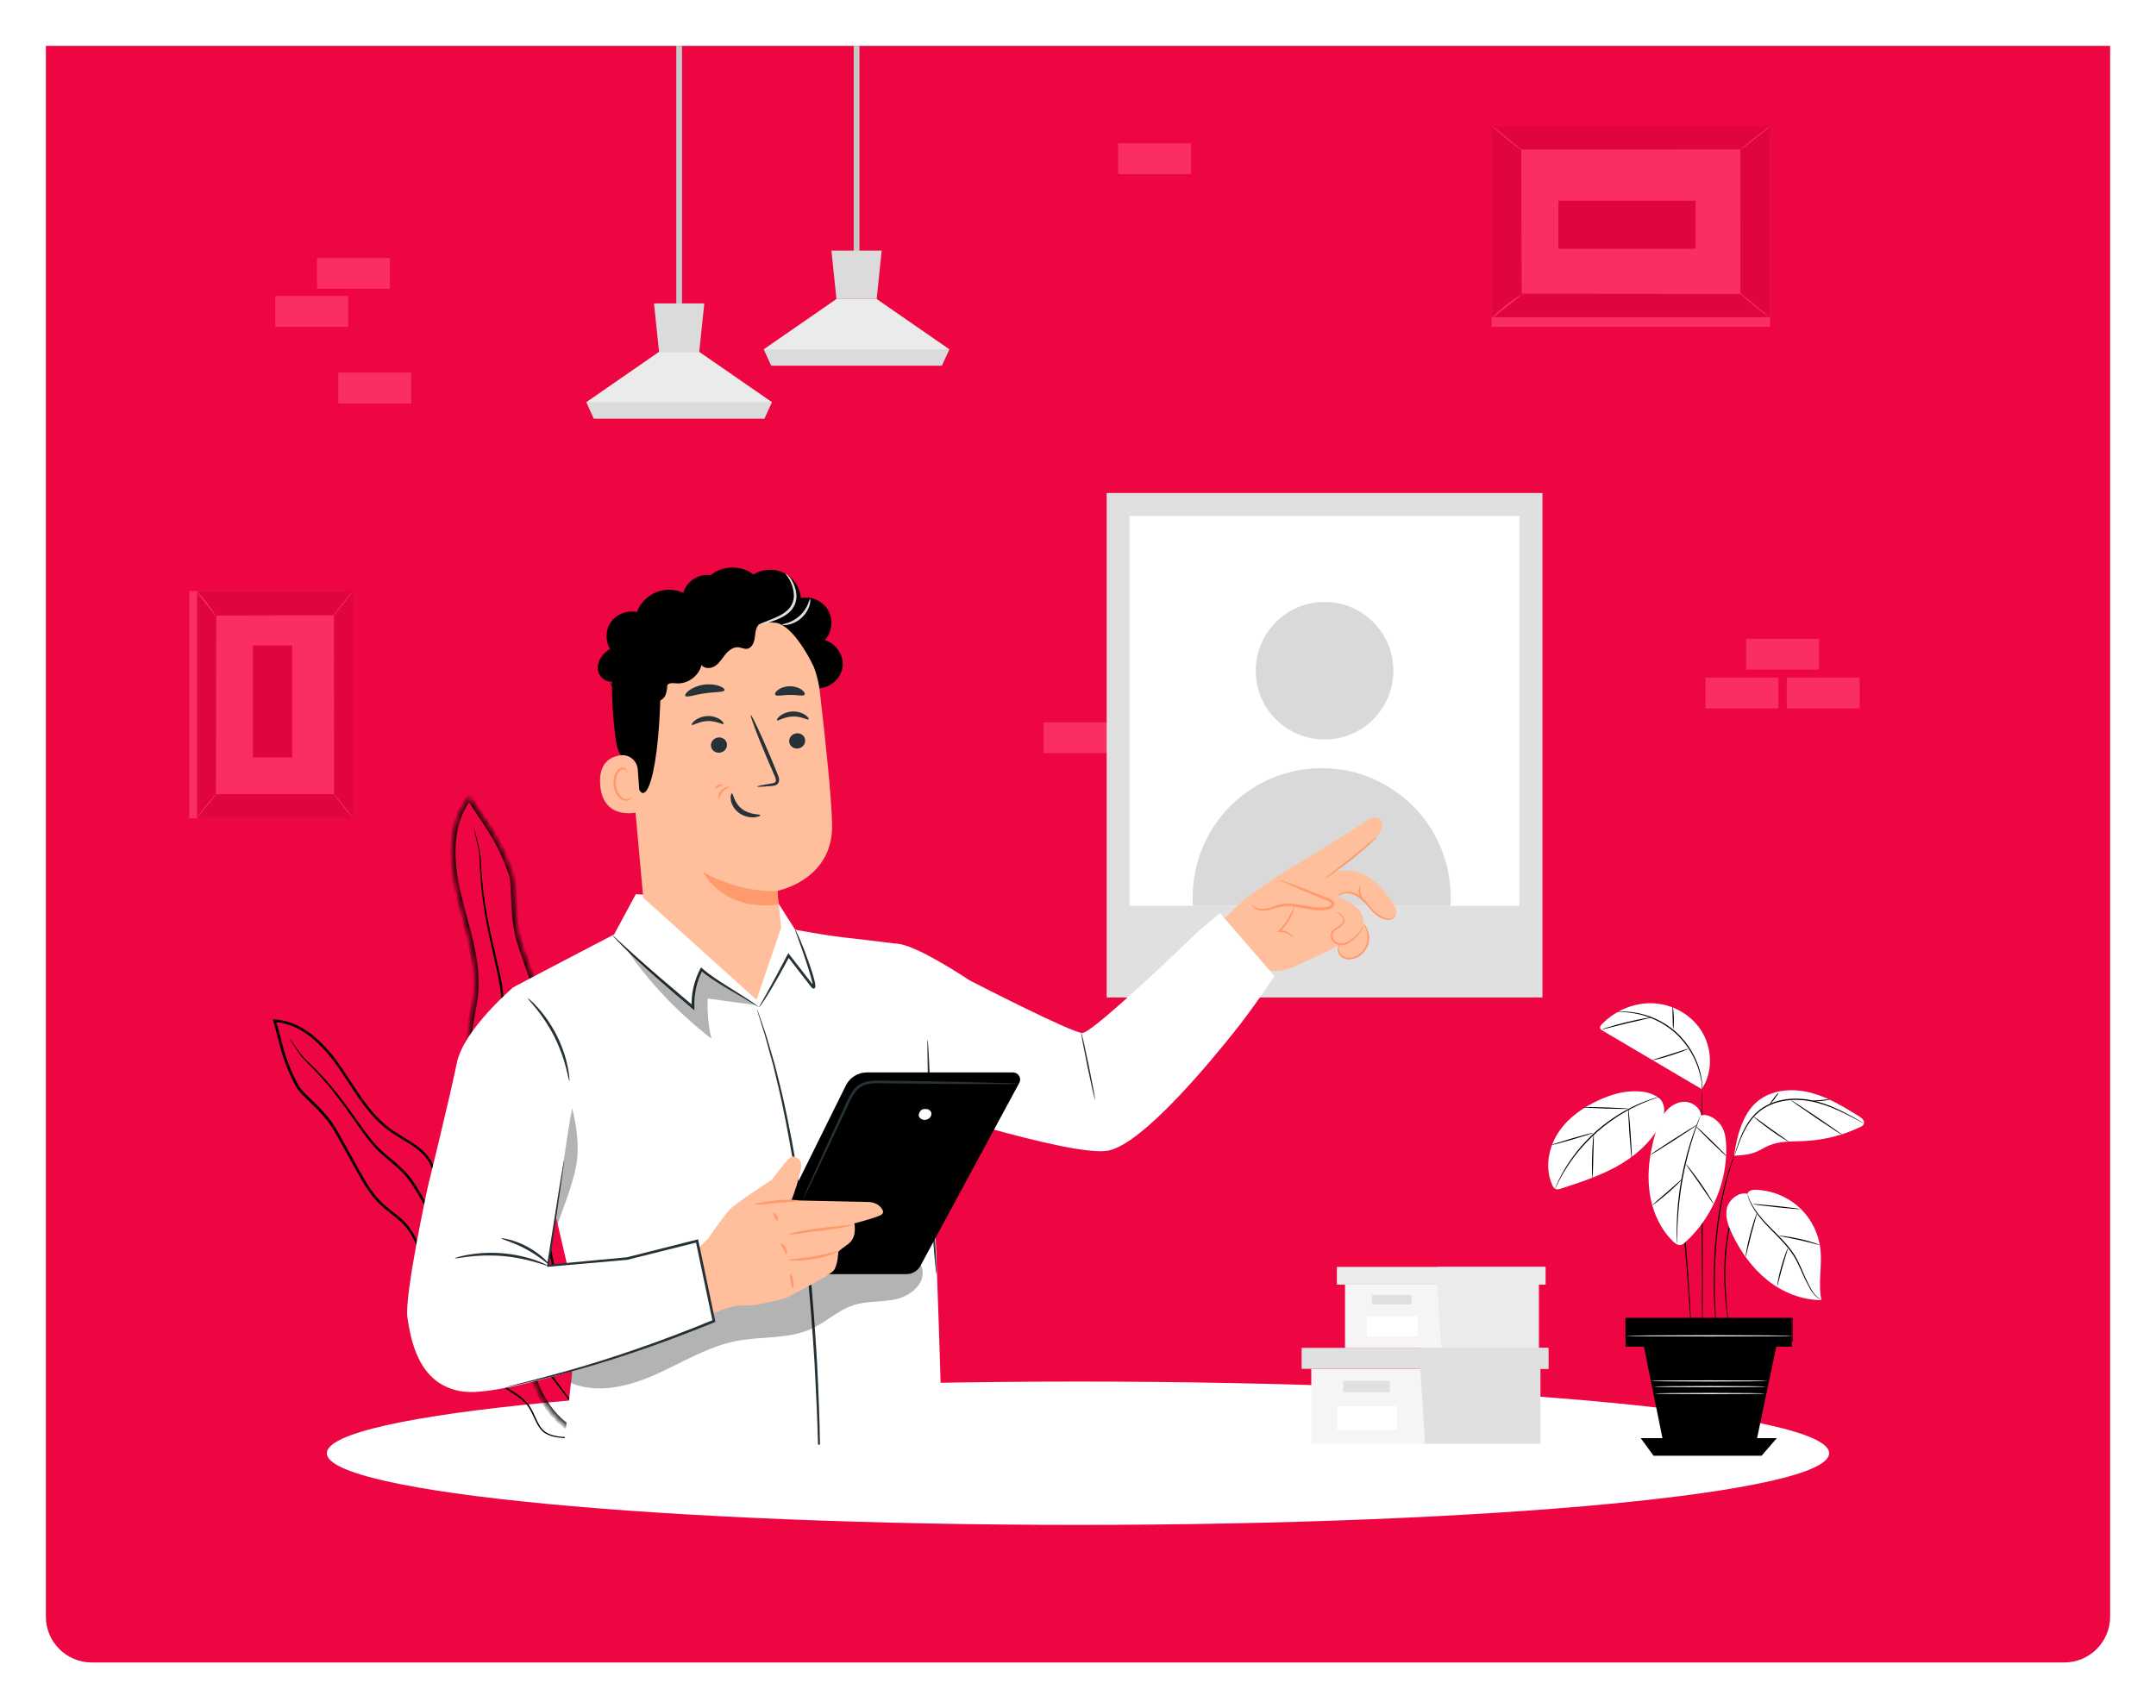 <svg width="376" height="298" viewBox="0 0 376 298" fill="none" xmlns="http://www.w3.org/2000/svg">
<g filter="url(#filter0_d_375_9028)">
<path d="M8 4H368V278C368 282.418 364.418 286 360 286H16C11.582 286 8 282.418 8 278V4Z" fill="#ED0641"/>
<path d="M182 127.371H194.71V122H182V127.371Z" fill="#FA2E62"/>
<path d="M195 26.371H207.71V21H195V26.371Z" fill="#FA2E62"/>
<path d="M319 249.5C319 256.407 260.347 262 188 262C115.653 262 57 256.402 57 249.5C57 242.598 115.653 237 188 237C260.347 237 319 242.598 319 249.5Z" fill="white"/>
<path d="M228.68 234.772V247.837H247.677H268.633V234.772H228.68Z" fill="#F5F5F5"/>
<path d="M227 231.122V234.773H270.034V231.122H247.677H227Z" fill="#E0E0E0"/>
<path d="M248.519 247.837H268.633V234.773H270.034V231.122H247.677V234.434L248.519 247.837Z" fill="#E0E0E0"/>
<path d="M242.371 236.879H234.267V238.845H242.371V236.879Z" fill="#E0E0E0"/>
<path d="M243.627 241.307H233.223V245.458H243.627V241.307Z" fill="white"/>
<path d="M234.565 220.091V231.138H250.633H268.354V220.091H234.565Z" fill="#F5F5F5"/>
<path d="M233.148 217V220.091H269.535V217H250.633H233.148Z" fill="#EBEBEB"/>
<path d="M251.341 231.138H268.354V220.091H269.534V217H250.633V219.805L251.341 231.138Z" fill="#EBEBEB"/>
<path d="M246.146 221.872H239.293V223.535H246.146V221.872Z" fill="#E0E0E0"/>
<path d="M247.208 225.613H238.41V229.123H247.208V225.613Z" fill="white"/>
<path d="M317.229 107.429H304.519V112.8H317.229V107.429Z" fill="#FA2E62"/>
<path d="M310.139 114.202H297.429V119.573H310.139V114.202Z" fill="#FA2E62"/>
<path d="M324.318 114.202H311.607V119.573H324.318V114.202Z" fill="#FA2E62"/>
<path d="M59.001 66.371H71.711V61H59.001V66.371Z" fill="#FA2E62"/>
<path d="M48 53.002H60.71V47.631H48V53.002Z" fill="#FA2E62"/>
<path d="M55.286 46.371H67.996V41H55.286V46.371Z" fill="#FA2E62"/>
<path d="M308.697 53L308.697 19.678L260.128 19.678L260.128 53L308.697 53Z" fill="#FA2E62"/>
<path d="M308.697 51.334L308.697 18.012L260.128 18.012L260.128 51.334L308.697 51.334Z" fill="#E0063D"/>
<path d="M303.437 47.191L303.437 22.15L265.388 22.15L265.388 47.191L303.437 47.191Z" fill="#FA2E62"/>
<path d="M265.389 47.196C265.389 47.196 265.452 47.196 265.574 47.196C265.7 47.196 265.88 47.196 266.113 47.196C266.589 47.196 267.292 47.19 268.201 47.185C270.025 47.185 272.684 47.174 276.041 47.164C282.75 47.153 292.25 47.138 303.437 47.122L303.352 47.206C303.352 39.556 303.352 31.076 303.347 22.165L303.437 22.254C289.084 22.249 275.851 22.238 265.389 22.238L265.463 22.165C265.447 29.793 265.431 36.044 265.426 40.392C265.415 42.569 265.41 44.267 265.404 45.429C265.404 46.007 265.399 46.449 265.394 46.749C265.394 47.048 265.389 47.206 265.389 47.206C265.389 47.206 265.389 47.059 265.383 46.764C265.383 46.465 265.383 46.028 265.373 45.455C265.373 44.299 265.362 42.606 265.357 40.434C265.346 36.076 265.336 29.809 265.32 22.159L265.32 22.086L265.394 22.086C275.856 22.086 289.089 22.075 303.442 22.07L303.532 22.07L303.532 22.159C303.532 31.071 303.532 39.546 303.527 47.201L303.527 47.285L303.442 47.285C292.235 47.269 282.713 47.253 275.988 47.243C272.642 47.232 269.988 47.227 268.169 47.222C267.265 47.222 266.573 47.217 266.097 47.211C265.864 47.211 265.69 47.211 265.568 47.211C265.452 47.211 265.394 47.211 265.394 47.211L265.389 47.196Z" fill="#FA2E62"/>
<path d="M308.698 51.429C308.698 51.429 308.349 51.224 307.831 50.835C307.313 50.446 306.604 49.899 305.838 49.273C305.071 48.648 304.394 48.059 303.913 47.627C303.432 47.196 303.147 46.913 303.162 46.897C303.178 46.876 303.496 47.123 303.998 47.533C304.542 47.98 305.214 48.532 305.954 49.136C306.694 49.741 307.365 50.293 307.91 50.74C308.412 51.15 308.714 51.413 308.698 51.434L308.698 51.429Z" fill="#FA2E62"/>
<path d="M265.51 47.323C263.522 48.569 261.677 50.036 260.017 51.692Z" fill="#FA2E62"/>
<path d="M260.017 51.691C260.017 51.691 260.26 51.376 260.715 50.929C261.17 50.482 261.82 49.888 262.581 49.283C263.343 48.679 264.072 48.174 264.611 47.832C265.151 47.49 265.5 47.306 265.51 47.322C265.526 47.343 265.198 47.569 264.68 47.937C264.162 48.305 263.454 48.821 262.692 49.425C261.936 50.03 261.27 50.603 260.8 51.023C260.324 51.444 260.033 51.712 260.017 51.691Z" fill="#FA2E62"/>
<path d="M260.165 18.006C261.968 19.463 263.776 20.914 265.579 22.37Z" fill="#FA2E62"/>
<path d="M265.579 22.37C265.548 22.407 264.311 21.466 262.815 20.256C261.318 19.053 260.134 18.043 260.166 18.001C260.198 17.964 261.435 18.905 262.931 20.115C264.427 21.319 265.611 22.328 265.579 22.365L265.579 22.37Z" fill="#FA2E62"/>
<path d="M308.698 18.012C308.729 18.049 307.587 19 306.149 20.131C304.711 21.261 303.522 22.144 303.49 22.107C303.458 22.071 304.6 21.119 306.038 19.989C307.476 18.858 308.666 17.975 308.698 18.012Z" fill="#FA2E62"/>
<path d="M295.714 39.394L295.714 31.008L271.776 31.008L271.776 39.394L295.714 39.394Z" fill="#E0063D"/>
<path d="M33 138.747L60.207 138.747L60.207 99.091L33 99.091L33 138.747Z" fill="#FA2E62"/>
<path d="M34.36 138.747L61.567 138.747L61.567 99.091L34.36 99.091L34.36 138.747Z" fill="#E0063D"/>
<path d="M37.742 134.453L58.188 134.453L58.188 103.386L37.742 103.386L37.742 134.453Z" fill="#FA2E62"/>
<path d="M37.739 103.386C37.739 103.386 37.739 103.438 37.739 103.537C37.739 103.641 37.739 103.788 37.739 103.978C37.739 104.366 37.743 104.94 37.748 105.683C37.748 107.172 37.756 109.343 37.765 112.084C37.773 117.562 37.786 125.319 37.799 134.453L37.73 134.384C43.976 134.384 50.901 134.384 58.177 134.379L58.104 134.453C58.108 122.733 58.117 111.929 58.117 103.386L58.177 103.447C51.948 103.434 46.844 103.421 43.294 103.417C41.517 103.408 40.13 103.404 39.181 103.399C38.709 103.399 38.349 103.395 38.104 103.391C37.859 103.391 37.73 103.386 37.73 103.386C37.73 103.386 37.851 103.386 38.091 103.382C38.336 103.382 38.692 103.382 39.16 103.373C40.104 103.373 41.487 103.365 43.26 103.36C46.818 103.352 51.935 103.343 58.181 103.33L58.241 103.33L58.241 103.391C58.241 111.933 58.25 122.737 58.254 134.457L58.254 134.53L58.181 134.53C50.905 134.53 43.985 134.53 37.735 134.526L37.666 134.526L37.666 134.457C37.679 125.306 37.692 117.532 37.7 112.041C37.709 109.309 37.713 107.142 37.718 105.657C37.718 104.919 37.722 104.353 37.726 103.965C37.726 103.775 37.726 103.632 37.726 103.533C37.726 103.438 37.726 103.391 37.726 103.391L37.739 103.386Z" fill="#FA2E62"/>
<path d="M34.283 138.748C34.283 138.748 34.45 138.463 34.768 138.04C35.086 137.617 35.532 137.038 36.043 136.412C36.554 135.786 37.035 135.234 37.387 134.841C37.739 134.448 37.971 134.215 37.983 134.228C38.001 134.241 37.799 134.5 37.464 134.91C37.099 135.355 36.648 135.903 36.155 136.507C35.661 137.112 35.21 137.66 34.845 138.104C34.511 138.514 34.296 138.761 34.279 138.748L34.283 138.748Z" fill="#FA2E62"/>
<path d="M37.634 103.485C36.616 101.862 35.419 100.356 34.067 99.001Z" fill="#FA2E62"/>
<path d="M34.068 99.001C34.068 99.001 34.325 99.2 34.69 99.571C35.055 99.942 35.54 100.473 36.034 101.095C36.528 101.716 36.94 102.312 37.219 102.752C37.498 103.192 37.648 103.477 37.635 103.486C37.618 103.499 37.433 103.231 37.133 102.808C36.832 102.385 36.412 101.807 35.918 101.185C35.424 100.568 34.956 100.024 34.613 99.64C34.27 99.251 34.051 99.014 34.068 99.001Z" fill="#FA2E62"/>
<path d="M61.571 99.121C60.382 100.593 59.197 102.07 58.008 103.542Z" fill="#FA2E62"/>
<path d="M58.009 103.542C57.979 103.516 58.747 102.506 59.735 101.284C60.718 100.063 61.542 99.096 61.576 99.122C61.606 99.148 60.838 100.158 59.851 101.379C58.868 102.601 58.043 103.568 58.013 103.542L58.009 103.542Z" fill="#FA2E62"/>
<path d="M61.568 138.748C61.537 138.773 60.76 137.841 59.837 136.667C58.915 135.493 58.193 134.522 58.223 134.496C58.254 134.47 59.031 135.402 59.953 136.576C60.876 137.75 61.597 138.722 61.568 138.748Z" fill="#FA2E62"/>
<path d="M44.109 128.146L50.956 128.146L50.956 108.601L44.109 108.601L44.109 128.146Z" fill="#E0063D"/>
<rect x="193" y="82" width="76" height="88" fill="#E0E0E0"/>
<rect x="197" y="86" width="68" height="68" fill="white"/>
<path d="M118.44 50.554V4" stroke="#C7C7C7" stroke-miterlimit="10"/>
<path d="M134.606 66.137L133.305 68.996H103.57L102.273 66.137L114.933 57.376H121.946L134.606 66.137Z" fill="#EBEBEB"/>
<path d="M122.825 48.935L121.946 57.375H114.933L114.055 48.935H122.825Z" fill="#DBDBDB"/>
<path d="M134.602 66.142L133.301 69H103.566L102.27 66.142H134.602Z" fill="#DBDBDB"/>
<path d="M149.381 41.336V4" stroke="#C7C7C7" stroke-miterlimit="10"/>
<path d="M165.547 56.919L164.247 59.777H134.511L133.215 56.919L145.875 48.157H152.888L165.547 56.919Z" fill="#EBEBEB"/>
<path d="M153.766 39.713L152.887 48.157H145.874L144.995 39.713H153.766Z" fill="#DBDBDB"/>
<path d="M165.547 56.919L164.247 59.777H134.511L133.215 56.919H165.547Z" fill="#DBDBDB"/>
<circle cx="231" cy="113" r="12" fill="#D9D9D9"/>
<path fill-rule="evenodd" clip-rule="evenodd" d="M252.951 154H208.049C208.017 153.504 208 153.004 208 152.5C208 140.074 218.074 130 230.5 130C242.926 130 253 140.074 253 152.5C253 153.004 252.983 153.504 252.951 154Z" fill="#D9D9D9"/>
<path d="M103.542 245.769C103.542 245.769 102.977 246.177 101.721 246.482C101.099 246.639 100.309 246.791 99.364 246.835C98.425 246.877 97.317 246.845 96.132 246.494C95.547 246.298 94.929 246.02 94.446 245.507C93.962 244.993 93.642 244.343 93.314 243.675C92.993 243.004 92.694 242.29 92.275 241.618C91.863 240.944 91.285 240.353 90.591 239.845C89.249 238.81 87.43 238.064 86.243 236.393C85.032 234.766 84.534 232.669 84.013 230.568C83.494 228.473 82.89 226.207 81.283 224.471C79.723 222.715 77.508 221.467 75.826 219.452C74.134 217.414 73.417 214.762 72.228 212.348C71.638 211.136 70.876 209.989 69.849 209.063C68.831 208.126 67.641 207.337 66.555 206.353C64.356 204.369 62.98 201.655 61.517 199.047C60.781 197.731 60.043 196.395 59.297 195.055C58.546 193.704 57.832 192.344 56.816 191.165C55.836 189.958 54.695 188.874 53.549 187.763C52.984 187.201 52.392 186.644 51.901 185.962C51.448 185.242 51.109 184.531 50.747 183.795C50.041 182.322 49.468 180.772 49.024 179.182C48.567 177.598 48.213 175.978 47.742 174.392C47.717 174.299 47.684 174.203 47.661 174.116L47.569 173.797L47.895 173.819C49.595 173.934 51.234 174.48 52.674 175.323C54.12 176.149 55.381 177.239 56.514 178.417C58.788 180.776 60.415 183.563 62.149 186.148C63.867 188.739 65.734 191.213 68.161 192.951C69.368 193.815 70.681 194.518 71.92 195.342C73.154 196.154 74.341 197.116 75.112 198.397C76.659 201.012 76.15 204.088 77.498 206.407C78.119 207.579 79.083 208.517 80.117 209.31C81.153 210.108 82.256 210.789 83.333 211.488C84.404 212.189 85.45 212.914 86.362 213.778C87.278 214.634 88.008 215.657 88.545 216.726C89.629 218.874 90.196 221.1 91.182 223.014C92.147 224.943 93.596 226.449 95.052 227.726C96.519 229.012 98.013 230.1 99.342 231.203C100.013 231.755 100.642 232.304 101.212 232.877C101.794 233.446 102.237 234.093 102.653 234.71C103.438 235.978 103.944 237.253 104.266 238.433C104.919 240.802 104.758 242.769 104.388 243.99C104.319 244.302 104.187 244.563 104.095 244.787C104.012 245.015 103.906 245.19 103.82 245.329C103.65 245.614 103.555 245.75 103.555 245.75C103.511 245.727 103.954 245.19 104.302 243.965C104.64 242.75 104.771 240.809 104.098 238.476C103.766 237.321 103.253 236.063 102.472 234.82C102.055 234.217 101.619 233.588 101.045 233.037C100.48 232.475 99.847 231.934 99.181 231.394C97.852 230.305 96.352 229.219 94.859 227.938C93.38 226.657 91.887 225.127 90.891 223.156C89.876 221.207 89.298 218.971 88.224 216.881C87.697 215.835 86.995 214.863 86.106 214.037C85.22 213.203 84.193 212.491 83.127 211.801C82.058 211.106 80.943 210.43 79.88 209.615C78.821 208.813 77.814 207.837 77.144 206.596C75.733 204.111 76.223 201.022 74.753 198.609C74.031 197.411 72.896 196.489 71.689 195.693C70.471 194.888 69.153 194.187 67.912 193.295C65.418 191.511 63.508 188.985 61.781 186.384C60.038 183.783 58.418 181.027 56.192 178.716C55.086 177.569 53.851 176.509 52.449 175.706C51.055 174.892 49.491 174.376 47.874 174.262L48.107 173.964C48.13 174.051 48.163 174.147 48.188 174.24C48.666 175.843 49.02 177.464 49.469 179.03C49.913 180.6 50.473 182.12 51.163 183.573C51.51 184.288 51.878 185.035 52.278 185.68C52.725 186.305 53.308 186.859 53.871 187.415C55.009 188.522 56.172 189.625 57.17 190.859C58.212 192.068 58.954 193.478 59.691 194.814C60.44 196.16 61.178 197.496 61.908 198.814C63.372 201.443 64.735 204.107 66.85 206.023C67.904 206.979 69.094 207.768 70.141 208.741C71.203 209.701 72.006 210.913 72.6 212.151C73.799 214.623 74.507 217.237 76.128 219.188C77.741 221.135 79.949 222.4 81.56 224.21C83.227 226.025 83.831 228.373 84.341 230.465C84.851 232.571 85.338 234.624 86.49 236.193C87.608 237.797 89.387 238.546 90.757 239.618C91.456 240.137 92.065 240.77 92.488 241.468C92.918 242.168 93.211 242.885 93.527 243.558C93.844 244.217 94.156 244.864 94.605 245.344C95.047 245.826 95.638 246.102 96.202 246.3C97.353 246.651 98.448 246.702 99.378 246.671C100.314 246.638 101.099 246.509 101.718 246.36C102.342 246.223 102.8 246.052 103.107 245.93C103.407 245.791 103.562 245.733 103.562 245.733L103.542 245.769Z" fill="black"/>
<path d="M50.504 177.18C50.504 177.18 50.56 177.232 50.652 177.352C50.759 177.493 50.887 177.667 51.046 177.882C51.39 178.344 51.868 179.059 52.529 179.932C53.194 180.796 54.252 181.647 55.321 182.789C56.409 183.91 57.6 185.243 58.824 186.788C60.055 188.331 61.311 190.083 62.643 191.969C63.993 193.847 65.398 195.874 67.42 197.499C68.405 198.34 69.459 199.165 70.431 200.141C71.416 201.113 72.227 202.295 72.95 203.513C74.354 205.981 75.93 208.418 77.681 210.858C81.247 215.684 84.636 220.281 87.726 224.459C90.834 228.616 93.64 232.363 96.005 235.516C98.328 238.652 100.219 241.199 101.555 242.994C102.185 243.859 102.685 244.544 103.044 245.041C103.198 245.259 103.319 245.435 103.421 245.578C103.506 245.701 103.542 245.769 103.536 245.771C103.53 245.774 103.48 245.719 103.385 245.607C103.272 245.469 103.141 245.303 102.97 245.093C102.59 244.612 102.069 243.942 101.412 243.095C100.049 241.318 98.122 238.801 95.745 235.701C93.359 232.563 90.526 228.834 87.388 224.704C84.284 220.524 80.883 215.932 77.305 211.112C75.557 208.678 73.952 206.19 72.562 203.737C71.844 202.53 71.07 201.388 70.118 200.445C69.175 199.49 68.129 198.668 67.14 197.816C65.092 196.161 63.651 194.066 62.329 192.19C61.006 190.293 59.774 188.531 58.563 186.987C57.359 185.44 56.198 184.095 55.127 182.967C54.081 181.815 53.038 180.951 52.377 180.044C51.732 179.144 51.285 178.422 50.959 177.939C50.818 177.716 50.7 177.532 50.604 177.386C50.524 177.261 50.489 177.193 50.495 177.19L50.504 177.18Z" fill="black"/>
<mask id="path-57-inside-1_375_9028" fill="white">
<path d="M102.393 246.277C97.046 245.52 92.585 238.309 92.424 232.906C92.263 227.503 93.614 221.948 92.019 216.787C90.793 212.82 87.909 209.429 87.241 205.332C86.338 199.799 89.616 193.851 87.397 188.71C86.155 185.823 83.362 183.784 82.278 180.831C80.955 177.208 82.5 173.251 82.882 169.41C83.467 163.536 81.265 157.796 79.903 152.055C78.541 146.315 78.182 139.7 81.839 135.067C84.45 139.335 86.957 141.955 89.169 148.296C89.963 150.572 89.162 155.897 90.846 160.911C91.851 163.904 92.924 166.882 93.964 169.86C94.971 172.762 95.997 175.726 96.091 178.797C96.163 181.155 95.684 183.516 95.982 185.855C96.547 190.25 99.756 193.924 100.548 198.286C101.221 201.982 100.095 205.873 101.051 209.506C102.394 214.608 107.612 218.315 107.936 223.582C108.101 226.197 106.988 228.816 107.44 231.394C107.788 233.395 109.05 235.145 109.442 237.135C110.076 240.345 105.393 245.008 102.304 246.08"/>
</mask>
<path d="M92.019 216.787L92.497 216.639L92.497 216.639L92.019 216.787ZM87.241 205.332L87.735 205.251L87.735 205.251L87.241 205.332ZM87.397 188.71L86.938 188.908L86.938 188.907L87.397 188.71ZM82.278 180.831L81.809 181.004L81.808 181.003L82.278 180.831ZM82.882 169.41L82.384 169.361L82.384 169.361L82.882 169.41ZM81.839 135.067L81.447 134.757L81.891 134.194L82.266 134.806L81.839 135.067ZM89.169 148.296L89.641 148.132L89.641 148.132L89.169 148.296ZM90.846 160.911L91.32 160.751L91.32 160.752L90.846 160.911ZM93.964 169.86L94.436 169.695L94.436 169.696L93.964 169.86ZM96.091 178.797L96.591 178.781L96.591 178.782L96.091 178.797ZM95.982 185.855L95.486 185.919L95.486 185.918L95.982 185.855ZM100.548 198.286L100.056 198.375L100.056 198.375L100.548 198.286ZM101.051 209.506L100.567 209.633L100.567 209.633L101.051 209.506ZM107.936 223.582L107.437 223.613L107.437 223.613L107.936 223.582ZM107.44 231.394L107.932 231.307L107.933 231.308L107.44 231.394ZM109.442 237.135L108.952 237.232L108.952 237.231L109.442 237.135ZM102.323 246.772C99.457 246.366 96.898 244.25 95.055 241.621C93.206 238.984 92.008 235.738 91.924 232.921L92.924 232.891C93.001 235.477 94.114 238.538 95.874 241.047C97.638 243.563 99.983 245.431 102.464 245.782L102.323 246.772ZM91.924 232.921C91.843 230.197 92.143 227.397 92.26 224.734C92.377 222.041 92.313 219.431 91.541 216.934L92.497 216.639C93.32 219.304 93.378 222.052 93.259 224.777C93.138 227.532 92.844 230.212 92.924 232.891L91.924 232.921ZM91.541 216.934C90.945 215.004 89.946 213.216 88.977 211.337C88.018 209.48 87.096 207.546 86.748 205.412L87.735 205.251C88.055 207.215 88.909 209.025 89.865 210.879C90.811 212.712 91.867 214.602 92.497 216.639L91.541 216.934ZM86.748 205.412C86.28 202.547 86.896 199.575 87.318 196.798C87.748 193.976 87.985 191.334 86.938 188.908L87.856 188.511C89.028 191.226 88.736 194.129 88.307 196.949C87.871 199.815 87.299 202.583 87.735 205.251L86.748 205.412ZM86.938 188.907C86.349 187.538 85.388 186.362 84.387 185.107C83.403 183.874 82.382 182.567 81.809 181.004L82.747 180.659C83.257 182.049 84.175 183.237 85.169 184.483C86.146 185.708 87.204 186.994 87.856 188.512L86.938 188.907ZM81.808 181.003C81.105 179.076 81.173 177.084 81.445 175.133C81.582 174.158 81.772 173.176 81.949 172.215C82.126 171.248 82.291 170.299 82.384 169.361L83.379 169.46C83.282 170.442 83.11 171.427 82.932 172.396C82.753 173.371 82.568 174.324 82.436 175.272C82.171 177.165 82.128 178.963 82.748 180.66L81.808 181.003ZM82.384 169.361C82.669 166.5 82.277 163.656 81.635 160.792C81.313 159.361 80.931 157.931 80.543 156.493C80.154 155.059 79.759 153.615 79.416 152.171L80.389 151.94C80.728 153.366 81.118 154.792 81.508 156.232C81.897 157.669 82.284 159.118 82.61 160.573C83.263 163.484 83.679 166.447 83.379 169.46L82.384 169.361ZM79.416 152.171C78.049 146.407 77.637 139.584 81.447 134.757L82.231 135.377C78.728 139.816 79.033 146.223 80.389 151.94L79.416 152.171ZM82.266 134.806C84.835 139.006 87.405 141.723 89.641 148.132L88.697 148.461C86.508 142.187 84.066 139.665 81.412 135.328L82.266 134.806ZM89.641 148.132C89.863 148.769 89.965 149.586 90.028 150.488C90.091 151.391 90.119 152.449 90.173 153.552C90.282 155.786 90.501 158.313 91.32 160.751L90.372 161.07C89.507 158.494 89.284 155.853 89.174 153.601C89.118 152.462 89.093 151.449 89.03 150.557C88.968 149.664 88.872 148.962 88.697 148.461L89.641 148.132ZM91.32 160.752C92.323 163.741 93.394 166.71 94.436 169.695L93.492 170.025C92.454 167.053 91.378 164.066 90.372 161.07L91.32 160.752ZM94.436 169.696C95.439 172.585 96.494 175.621 96.591 178.781L95.592 178.812C95.5 175.83 94.503 172.94 93.491 170.024L94.436 169.696ZM96.591 178.782C96.628 179.991 96.523 181.204 96.451 182.364C96.377 183.538 96.335 184.673 96.478 185.792L95.486 185.918C95.331 184.698 95.379 183.483 95.453 182.302C95.527 181.108 95.626 179.961 95.592 178.812L96.591 178.782ZM96.478 185.791C96.748 187.897 97.654 189.844 98.63 191.865C99.594 193.862 100.63 195.936 101.04 198.197L100.056 198.375C99.675 196.275 98.71 194.33 97.73 192.3C96.761 190.295 95.78 188.208 95.486 185.919L96.478 185.791ZM101.04 198.196C101.389 200.111 101.27 202.071 101.193 203.94C101.115 205.833 101.078 207.644 101.534 209.379L100.567 209.633C100.068 207.735 100.116 205.784 100.194 203.899C100.272 201.991 100.38 200.157 100.056 198.375L101.04 198.196ZM101.534 209.379C102.178 211.826 103.753 213.944 105.289 216.201C106.799 218.419 108.264 220.766 108.436 223.551L107.437 223.613C107.285 221.132 105.979 218.991 104.462 216.764C102.972 214.574 101.266 212.288 100.567 209.633L101.534 209.379ZM108.436 223.55C108.522 224.925 108.272 226.298 108.075 227.578C107.873 228.884 107.722 230.109 107.932 231.307L106.947 231.48C106.706 230.101 106.885 228.728 107.086 227.426C107.291 226.098 107.516 224.854 107.437 223.613L108.436 223.55ZM107.933 231.308C108.095 232.24 108.472 233.125 108.883 234.069C109.286 234.994 109.724 235.98 109.933 237.038L108.952 237.231C108.768 236.3 108.379 235.416 107.966 234.468C107.562 233.539 107.133 232.548 106.947 231.479L107.933 231.308ZM109.933 237.038C110.118 237.976 109.908 238.978 109.486 239.937C109.063 240.901 108.409 241.86 107.647 242.737C106.132 244.481 104.12 245.979 102.468 246.552L102.14 245.608C103.577 245.109 105.451 243.74 106.892 242.081C107.608 241.257 108.198 240.382 108.571 239.535C108.945 238.683 109.083 237.898 108.952 237.232L109.933 237.038Z" fill="black" mask="url(#path-57-inside-1_375_9028)"/>
<path d="M82.546 140.084C82.546 140.084 82.583 140.172 82.636 140.349C82.694 140.552 82.761 140.813 82.856 141.138C83.031 141.836 83.326 142.854 83.626 144.195C83.912 145.555 83.855 147.244 84.052 149.164C84.221 151.096 84.497 153.286 84.938 155.689C85.37 158.088 85.979 160.696 86.641 163.496C87.284 166.282 88.033 169.341 87.872 172.608C87.842 174.231 87.742 175.883 87.848 177.552C87.934 179.222 88.357 180.89 88.882 182.556C90.011 185.882 90.99 189.423 91.797 193.063C93.312 200.37 94.757 207.329 96.067 213.669C97.309 220.01 98.431 225.721 99.376 230.528C100.294 235.305 101.042 239.183 101.567 241.902C101.81 243.225 102.002 244.259 102.14 245C102.197 245.334 102.241 245.604 102.279 245.809C102.306 245.99 102.32 246.088 102.311 246.084C102.305 246.087 102.275 245.996 102.233 245.814C102.19 245.612 102.128 245.349 102.051 245.016C101.895 244.283 101.677 243.253 101.396 241.939C100.842 239.232 100.042 235.362 99.067 230.595C98.097 225.792 96.942 220.088 95.663 213.755C94.338 207.428 92.887 200.472 91.36 193.17C90.545 189.526 89.588 186.038 88.459 182.698C87.935 181.018 87.505 179.299 87.422 177.586C87.318 175.874 87.428 174.211 87.459 172.608C87.623 169.381 86.909 166.391 86.279 163.585C85.632 160.787 85.038 158.166 84.626 155.75C84.209 153.337 83.948 151.134 83.809 149.19C83.636 147.246 83.718 145.567 83.461 144.229C83.192 142.896 82.918 141.862 82.775 141.158C82.704 140.823 82.65 140.563 82.604 140.355C82.569 140.171 82.552 140.082 82.558 140.079L82.546 140.084Z" fill="black"/>
<path d="M225.912 164.544C228.337 163.365 231.106 162.15 231.106 162.15L233.506 160.939C233.532 161.116 233.532 161.298 233.526 161.479C233.516 161.817 233.5 162.175 233.656 162.477C233.952 163.048 234.731 163.178 235.376 163.074C236.716 162.856 237.905 161.879 238.368 160.612C238.814 159.397 238.57 157.963 237.76 156.945C237.786 156.602 237.749 156.238 237.625 155.849C236.84 153.454 233.308 152.467 233.308 152.467L234.087 151.927C234.087 151.927 236.96 151.319 239.962 155.174C240.409 155.75 241.048 156.171 241.77 156.306C242.211 156.384 242.679 156.358 243.048 156.051C243.967 155.298 243.666 154.457 241.827 152.026C239.988 149.595 237.401 147.855 235.35 147.87C233.298 147.886 232.498 148.021 232.498 148.021C232.498 148.021 239.245 142.738 239.661 142.385C240.856 141.367 241.401 139.985 240.798 139.123C240.409 138.573 239.51 138.162 238.082 139.305C236.846 140.292 222.873 148.805 222.873 148.805L216.915 152.935L212.552 157.137L219.455 164.944L220.198 165.131C222.114 165.614 224.14 165.406 225.912 164.544Z" fill="#FFBF9D"/>
<path d="M218.256 153.656C218.63 154.508 219.721 154.81 220.645 154.695C221.57 154.576 222.432 154.15 223.346 153.963C226.084 153.412 228.946 155.069 231.652 154.384C232.031 154.29 232.468 154.056 232.452 153.667C232.442 153.308 232.052 153.101 231.72 152.966C228.868 151.807 226.011 150.644 223.154 149.485" fill="#FFBF9D"/>
<path d="M223.159 149.491C223.174 149.46 223.517 149.558 224.125 149.771C224.733 149.984 225.605 150.312 226.681 150.722C227.797 151.158 229.065 151.652 230.446 152.192C230.8 152.332 231.163 152.478 231.532 152.623C231.865 152.784 232.374 152.852 232.664 153.418C232.794 153.709 232.664 154.083 232.457 154.259C232.254 154.451 232.026 154.55 231.792 154.618C231.345 154.727 230.898 154.799 230.441 154.805C228.603 154.841 226.987 154.29 225.501 154.14C224.764 154.051 224.057 154.051 223.413 154.171C222.774 154.29 222.182 154.514 221.616 154.664C220.489 155.023 219.414 154.862 218.863 154.467C218.292 154.072 218.235 153.646 218.255 153.657C218.302 153.626 218.427 153.994 218.967 154.29C219.507 154.592 220.437 154.696 221.507 154.311C222.047 154.145 222.634 153.896 223.325 153.745C224.016 153.594 224.774 153.584 225.548 153.662C227.096 153.797 228.722 154.322 230.421 154.28C230.841 154.275 231.257 154.207 231.641 154.114C232.01 154.015 232.28 153.776 232.176 153.594C232.098 153.381 231.704 153.22 231.335 153.075C230.966 152.924 230.607 152.774 230.254 152.628C228.888 152.052 227.631 151.522 226.53 151.054C225.476 150.597 224.618 150.223 224.037 149.953C223.455 149.683 223.138 149.517 223.148 149.48L223.159 149.491Z" fill="#FF9A6C"/>
<path d="M233.2 152.4C233.231 152.462 233.75 151.901 234.841 151.807C235.376 151.766 236.02 151.911 236.623 152.291C237.23 152.665 237.791 153.236 238.337 153.88C238.887 154.524 239.417 155.158 240.02 155.625C240.622 156.088 241.261 156.394 241.853 156.462C242.451 156.539 242.934 156.285 243.147 156.046C243.37 155.807 243.427 155.636 243.412 155.625C243.386 155.605 243.287 155.755 243.058 155.947C242.83 156.134 242.414 156.321 241.884 156.223C241.365 156.134 240.773 155.828 240.212 155.381C239.651 154.929 239.142 154.311 238.591 153.662C238.041 153.013 237.443 152.41 236.778 152.026C236.119 151.631 235.392 151.491 234.81 151.569C234.228 151.641 233.802 151.865 233.542 152.052C233.283 152.239 233.179 152.384 233.189 152.4H233.2Z" fill="#FF9A6C"/>
<path d="M240.118 141.985C240.087 141.949 239.583 142.359 238.767 143.029C237.863 143.767 236.778 144.645 235.588 145.616C234.378 146.572 233.287 147.434 232.368 148.156C231.542 148.8 231.028 149.205 231.059 149.247C231.085 149.283 231.646 148.951 232.513 148.348C233.381 147.751 234.55 146.883 235.807 145.881C237.058 144.878 238.16 143.923 238.934 143.211C239.707 142.494 240.154 142.021 240.123 141.99L240.118 141.985Z" fill="#FF9A6C"/>
<path d="M232.903 155.106C232.903 155.106 233.07 155.21 233.366 155.371C233.646 155.527 234.119 155.802 234.243 156.353C234.306 156.618 234.207 156.908 233.963 157.142C233.734 157.381 233.397 157.558 233.044 157.771C232.701 157.979 232.28 158.269 232.124 158.763C231.974 159.246 232.098 159.791 232.415 160.196C232.737 160.617 233.241 160.83 233.714 160.877C234.192 160.918 234.649 160.841 235.043 160.628C235.776 160.202 236.311 159.687 236.737 159.236C237.157 158.773 237.438 158.347 237.568 158.02C237.698 157.693 237.692 157.49 237.677 157.49C237.646 157.49 237.609 157.672 237.448 157.963C237.287 158.254 236.991 158.643 236.565 159.069C236.134 159.485 235.578 159.973 234.898 160.352C234.254 160.685 233.215 160.664 232.69 159.994C232.436 159.667 232.337 159.225 232.451 158.862C232.561 158.498 232.888 158.243 233.22 158.036C233.553 157.823 233.911 157.625 234.176 157.334C234.451 157.059 234.586 156.638 234.482 156.301C234.285 155.625 233.729 155.381 233.428 155.251C233.101 155.122 232.914 155.085 232.909 155.106H232.903Z" fill="#FF9A6C"/>
<path d="M233.827 160.602C233.827 160.602 233.645 160.664 233.479 160.939C233.318 161.204 233.178 161.708 233.417 162.259C233.651 162.799 234.269 163.282 235.048 163.355C235.822 163.432 236.658 163.136 237.339 162.601C238.019 162.061 238.471 161.329 238.668 160.607C238.871 159.885 238.814 159.194 238.668 158.659C238.523 158.119 238.289 157.724 238.102 157.48C237.915 157.236 237.78 157.127 237.765 157.137C237.707 157.173 238.206 157.677 238.435 158.716C238.544 159.225 238.57 159.869 238.367 160.524C238.175 161.178 237.749 161.843 237.126 162.336C236.508 162.83 235.749 163.1 235.079 163.043C234.409 162.996 233.858 162.601 233.635 162.155C233.412 161.703 233.49 161.251 233.599 160.996C233.713 160.731 233.848 160.622 233.827 160.596V160.602Z" fill="#FF9A6C"/>
<path d="M225.641 159.594C225.641 159.594 225.522 159.298 225.117 158.965C224.722 158.638 224.031 158.275 223.153 158.254L223.268 158.529C223.527 158.275 223.792 157.989 224.041 157.672C225.454 155.911 225.818 154.078 225.73 154.072C225.631 154.036 225.137 155.771 223.771 157.459C223.527 157.766 223.273 158.046 223.034 158.301L222.764 158.576H223.148C223.938 158.571 224.587 158.861 224.992 159.126C225.402 159.391 225.6 159.62 225.636 159.589L225.641 159.594Z" fill="#FF9A6C"/>
<path d="M237.152 150.634C237.069 150.597 236.799 151.236 237.017 152.021C237.23 152.81 237.796 153.221 237.843 153.148C237.915 153.08 237.526 152.618 237.344 151.932C237.147 151.252 237.245 150.66 237.152 150.634Z" fill="#FF9A6C"/>
<path d="M164.332 248.599C163.875 225.105 161.766 177.359 161.766 177.359L157.008 160.711C157.008 160.711 151.725 160.03 147.596 159.573C143.461 159.116 138.666 158.166 138.666 158.166L135.659 153.428L110.882 151.984L107.095 159.007C107.095 159.007 91.58 167.089 89.513 168.227C87.445 169.365 100.914 225.068 100.914 225.068L98.317 248.604H164.332V248.599Z" fill="white"/>
<path d="M142.66 248C142.564 243.924 142.341 239.078 142.049 233.697C141.714 228.321 141.273 222.41 140.645 216.224C139.986 210.038 139.205 204.156 138.344 198.83C137.43 193.514 136.521 188.733 135.543 184.763C135.309 183.768 135.081 182.822 134.868 181.927C134.623 181.042 134.395 180.202 134.177 179.417C133.752 177.846 133.39 176.496 133.024 175.411C132.694 174.341 132.434 173.501 132.242 172.89C132.163 172.62 132.104 172.405 132.051 172.23C132.009 172.08 131.993 172.005 132.003 172C132.014 171.995 132.046 172.07 132.099 172.215C132.163 172.385 132.237 172.6 132.338 172.86C132.551 173.466 132.838 174.301 133.204 175.361C133.598 176.441 133.991 177.786 134.437 179.357C134.666 180.142 134.905 180.977 135.166 181.862C135.389 182.757 135.628 183.703 135.873 184.698C136.893 188.663 137.844 193.444 138.78 198.77C139.667 204.101 140.465 209.988 141.124 216.184C141.756 222.38 142.181 228.296 142.495 233.682C142.761 239.068 142.947 243.924 143 248" fill="#263238"/>
<path d="M155.377 187.654C155.377 187.654 186.989 198.022 193.306 196.708C199.627 195.393 211.891 180.169 215.013 176.294C218.56 171.9 222.264 166.269 222.264 166.269L212.774 155.304L209.268 158.197C209.268 158.197 190.672 176.19 188.776 176.19C186.88 176.19 169.121 167.027 169.121 167.027C169.121 167.027 160.467 161.215 156.867 160.675C153.268 160.134 151.896 166.274 151.896 166.274L155.371 187.649L155.377 187.654Z" fill="white"/>
<path d="M161.765 177.359C161.797 177.359 161.849 177.93 161.916 178.964C161.984 179.998 162.056 181.494 162.129 183.348C162.28 187.051 162.404 192.168 162.555 197.814C162.7 203.466 162.893 208.577 163.074 212.27C163.163 214.062 163.241 215.537 163.293 216.649C163.345 217.682 163.355 218.259 163.324 218.259C163.293 218.259 163.215 217.693 163.111 216.664C163.002 215.636 162.872 214.14 162.742 212.291C162.472 208.592 162.228 203.476 162.082 197.825C161.932 192.173 161.859 187.057 161.797 183.353C161.771 181.561 161.75 180.081 161.734 178.969C161.724 177.935 161.734 177.359 161.771 177.359H161.765Z" fill="#263238"/>
<g opacity="0.3">
<path d="M160.899 217.641C160.717 216.171 159.538 214.966 158.177 214.353C156.816 213.74 155.289 213.615 153.798 213.542C134.454 212.607 114.846 219.355 100.245 231.967L99.486 237.218C104.198 239.213 109.667 237.847 114.342 235.764C119.017 233.681 123.453 230.876 128.486 229.91C132.844 229.073 137.545 229.634 141.566 227.775C144.106 226.601 146.188 224.528 148.853 223.671C151.232 222.902 153.829 223.188 156.265 222.627C158.702 222.071 161.205 220.108 160.899 217.646V217.641Z" fill="black"/>
</g>
<path d="M89.513 168.222C89.513 168.222 80.849 175.598 79.67 181.421C78.496 187.243 74.579 203.159 74.579 203.159C74.579 203.159 70.47 222.18 71.057 225.868C71.644 229.556 72.881 237.789 80.906 238.761C88.931 239.732 116.856 229.556 116.856 229.556L124.491 226.45L121.557 212.472L108.441 215.771L95.6 216.789L97.335 205.169L100.182 197.705C100.182 197.705 100.021 189.565 96.889 182.771C93.757 175.977 89.502 168.211 89.502 168.211L89.513 168.222Z" fill="white"/>
<path d="M137.384 205.823L147.518 185.342C148.209 183.95 149.632 183.072 151.195 183.072H176.658C177.603 183.072 178.206 184.07 177.759 184.895L160.524 216.804C160.041 217.698 159.101 218.259 158.078 218.259H131.67L137.384 205.823Z" fill="black"/>
<path d="M177.593 185.046C177.593 185.046 177.416 185.077 177.084 185.088C176.699 185.093 176.216 185.103 175.624 185.114C174.289 185.114 172.476 185.114 170.263 185.114C165.677 185.072 159.459 185.02 152.587 184.963C151.746 184.999 150.915 185.129 150.234 185.529C149.549 185.914 149.06 186.563 148.671 187.243C147.933 188.641 147.31 190.1 146.666 191.435C145.403 194.11 144.256 196.526 143.289 198.577C142.334 200.556 141.549 202.182 140.973 203.377C140.708 203.902 140.495 204.328 140.323 204.67C140.168 204.966 140.079 205.117 140.069 205.107C140.053 205.101 140.11 204.935 140.24 204.629C140.391 204.276 140.578 203.834 140.812 203.299C141.352 202.089 142.089 200.447 142.988 198.437C143.933 196.375 145.045 193.944 146.271 191.253C146.91 189.903 147.502 188.485 148.271 187.02C148.676 186.303 149.211 185.576 150 185.124C150.785 184.667 151.694 184.532 152.572 184.496C159.506 184.542 165.739 184.688 170.274 184.786C172.487 184.849 174.299 184.901 175.634 184.937C176.221 184.963 176.704 184.984 177.094 184.999C177.426 185.02 177.603 185.036 177.603 185.057L177.593 185.046Z" fill="#263238"/>
<path d="M161.901 189.534C162.519 189.851 162.54 190.355 162.28 190.802C162.02 191.243 161.428 191.446 160.935 191.311C160.602 191.222 160.296 190.973 160.234 190.641C160.171 190.308 160.478 189.586 161.013 189.477C161.013 189.477 161.594 189.384 161.901 189.539V189.534Z" fill="white"/>
<path d="M121.821 213.719L123.577 211.927C123.577 211.927 126.153 208.207 127.208 207.044C128.262 205.88 134.589 201.813 134.589 201.813C134.589 201.813 137.638 197.715 138.105 197.715C138.573 197.715 140.059 197.98 139.659 199.881C139.274 201.714 138.573 204.182 137.986 205.382L151.502 205.678C152.353 205.699 153.179 206.057 153.704 206.722C154.057 207.169 154.203 207.662 153.574 207.974C152.166 208.67 146.427 210.067 146.427 210.067L148.993 209.412C148.993 209.412 149.543 211.843 147.923 213.002C146.307 214.15 146.198 214.368 146.198 214.368C146.198 214.368 146.12 216.669 145.414 217.599C144.713 218.528 137.098 222.414 137.098 222.414C137.098 222.414 132.231 223.842 129.769 223.723C127.306 223.609 124.777 224.99 124.496 225.063C124.221 225.136 121.821 213.713 121.821 213.713V213.719Z" fill="#FFBF9D"/>
<path d="M139.29 205.444C139.29 205.579 137.581 205.647 135.493 205.865C133.405 206.094 131.675 206.197 131.665 206.052C131.66 205.938 133.332 205.626 135.447 205.392C137.566 205.169 139.296 205.314 139.29 205.444Z" fill="#FF9A6C"/>
<path d="M137.487 211.391C137.445 211.246 139.913 210.581 143.009 210.228C144.556 210.036 145.954 209.895 146.961 209.786C147.974 209.677 148.592 209.594 148.608 209.662C148.624 209.724 148.016 209.926 147.008 210.119C146 210.316 144.603 210.508 143.06 210.7C139.97 211.054 137.513 211.5 137.477 211.391H137.487Z" fill="#FF9A6C"/>
<path d="M137.488 215.775C137.488 215.635 139.456 215.578 141.835 215.168C144.219 214.768 146.095 214.175 146.141 214.305C146.188 214.42 144.349 215.225 141.913 215.635C139.482 216.056 137.477 215.9 137.482 215.781L137.488 215.775Z" fill="#FF9A6C"/>
<path d="M138.303 220.689C138.173 220.71 137.976 220.186 137.867 219.51C137.753 218.84 137.768 218.279 137.898 218.258C138.028 218.238 138.225 218.762 138.334 219.438C138.449 220.108 138.433 220.669 138.303 220.689Z" fill="#FF9A6C"/>
<path d="M137.093 214.804C136.958 214.794 136.885 214.357 136.656 213.9C136.438 213.433 136.132 213.111 136.21 212.997C136.272 212.882 136.797 213.1 137.087 213.693C137.378 214.285 137.223 214.83 137.098 214.804H137.093Z" fill="#FF9A6C"/>
<path d="M135.55 208.913C135.415 208.929 135.28 208.648 135.114 208.326C134.958 208.004 134.813 207.729 134.906 207.63C134.99 207.532 135.343 207.708 135.545 208.113C135.748 208.519 135.68 208.898 135.556 208.908L135.55 208.913Z" fill="#FF9A6C"/>
<path d="M132.366 171.707C132.366 171.707 132.085 171.562 131.592 171.266C131.031 170.933 130.319 170.507 129.462 169.998C128.548 169.458 127.436 168.814 126.19 168.051C124.954 167.271 123.541 166.44 122.18 165.256L122.528 165.199C121.577 167.032 120.996 169.302 121.089 171.676V171.707L121.105 172.242L120.694 171.894C116.721 168.534 113.157 165.443 110.68 163.095C109.438 161.926 108.456 160.955 107.802 160.264C107.142 159.573 106.799 159.173 106.82 159.153C106.846 159.127 107.236 159.485 107.932 160.134C108.695 160.83 109.698 161.75 110.908 162.851C113.438 165.131 117.032 168.17 121.006 171.536L120.611 171.728V171.697C120.507 169.235 121.125 166.887 122.128 164.996L122.263 164.747L122.481 164.939C123.769 166.082 125.177 166.944 126.387 167.739C127.598 168.508 128.678 169.188 129.603 169.775C130.501 170.346 131.202 170.814 131.67 171.152C132.143 171.489 132.376 171.697 132.361 171.713L132.366 171.707Z" fill="#263238"/>
<path d="M138.667 158.16C138.693 158.15 138.89 158.493 139.186 159.142C139.483 159.791 139.883 160.742 140.34 161.931C140.792 163.121 141.316 164.544 141.804 166.165C141.929 166.57 142.038 166.991 142.132 167.432C142.168 167.661 142.225 167.874 142.194 168.185C142.168 168.357 141.96 168.487 141.799 168.445C141.721 168.435 141.623 168.372 141.597 168.326L141.545 168.258L141.332 167.988C140.766 167.261 140.184 166.513 139.586 165.744C138.802 164.726 138.039 163.744 137.327 162.82L137.717 162.789C136.304 165.438 135.021 167.697 134.049 169.276C133.566 170.066 133.156 170.684 132.86 171.094C132.564 171.51 132.387 171.718 132.366 171.702C132.34 171.686 132.481 171.447 132.73 171.011C133.021 170.497 133.379 169.868 133.795 169.131C134.693 167.521 135.919 165.235 137.306 162.581L137.472 162.264L137.696 162.55C138.407 163.464 139.166 164.44 139.955 165.448C140.547 166.217 141.124 166.965 141.685 167.687L141.893 167.957L141.945 168.024L141.862 168.108C141.862 168.108 141.862 168.108 141.862 168.113L141.737 168.082C141.747 167.946 141.716 167.718 141.68 167.515C141.597 167.095 141.488 166.684 141.373 166.284C140.916 164.679 140.423 163.246 140.012 162.046C139.612 160.924 139.275 159.973 139.005 159.21C138.761 158.545 138.626 158.176 138.657 158.16H138.667Z" fill="#263238"/>
<path d="M79.322 215.495C79.306 215.444 80.189 215.137 81.674 214.872C83.155 214.607 85.248 214.431 87.549 214.612C89.85 214.799 91.886 215.303 93.31 215.802C94.733 216.295 95.554 216.737 95.533 216.789C95.502 216.862 94.639 216.529 93.211 216.124C91.783 215.714 89.772 215.272 87.518 215.09C85.259 214.914 83.207 215.033 81.732 215.21C80.257 215.386 79.347 215.573 79.332 215.501L79.322 215.495Z" fill="#263238"/>
<path d="M87.424 212.026C87.435 211.911 89.658 212.213 92.042 213.522C94.437 214.815 95.881 216.514 95.787 216.586C95.683 216.69 94.13 215.189 91.808 213.937C89.502 212.665 87.388 212.166 87.424 212.026Z" fill="#263238"/>
<path d="M98.385 198.307C98.385 198.307 98.385 198.422 98.364 198.635C98.333 198.879 98.297 199.19 98.245 199.585C98.125 200.458 97.954 201.673 97.741 203.221C97.279 206.405 96.619 210.924 95.814 216.441V216.425C95.809 216.539 95.798 216.674 95.793 216.804L95.59 216.607C99.673 216.222 104.322 215.791 109.35 215.319H109.314C113.111 214.363 117.23 213.324 121.505 212.244L121.744 212.181L121.796 212.425C122.03 213.532 122.279 214.711 122.528 215.906C123.287 219.526 124.024 223.048 124.725 226.403L124.767 226.59L124.59 226.663C114.508 230.793 105.439 233.712 98.878 235.447C95.601 236.33 92.962 236.958 91.149 237.363C90.266 237.556 89.57 237.706 89.061 237.815C88.843 237.857 88.666 237.893 88.521 237.919C88.396 237.94 88.334 237.95 88.334 237.94C88.334 237.935 88.391 237.914 88.511 237.878C88.656 237.836 88.827 237.789 89.046 237.732C89.549 237.602 90.24 237.431 91.118 237.208C92.921 236.75 95.549 236.075 98.806 235.156C105.335 233.343 114.363 230.377 124.419 226.232L124.279 226.492C123.572 223.141 122.829 219.614 122.066 215.999C121.817 214.804 121.567 213.625 121.333 212.519L121.624 212.701C117.349 213.771 113.23 214.804 109.428 215.755H109.413L109.397 215.76C104.364 216.202 99.715 216.612 95.632 216.976L95.409 216.996L95.424 216.778C95.435 216.643 95.445 216.513 95.45 216.399V216.389V216.383C96.323 210.878 97.04 206.364 97.538 203.185C97.793 201.642 97.995 200.432 98.141 199.564C98.214 199.175 98.266 198.863 98.312 198.619C98.354 198.406 98.38 198.297 98.39 198.297L98.385 198.307Z" fill="#263238"/>
<path d="M99.304 184.584C99.226 184.594 99.081 183.685 98.707 182.252C98.338 180.818 97.694 178.875 96.686 176.86C95.668 174.845 94.489 173.167 93.559 172.009C92.629 170.85 91.985 170.191 92.037 170.133C92.073 170.092 92.806 170.674 93.814 171.79C94.821 172.902 96.073 174.59 97.107 176.642C98.135 178.699 98.743 180.704 99.029 182.174C99.32 183.644 99.346 184.574 99.294 184.579L99.304 184.584Z" fill="#263238"/>
<g opacity="0.3">
<path d="M99.772 189.321C98.665 195.295 97.871 202.037 96.915 208.036C97.144 208.317 97.019 209.21 97.248 209.491C98.359 206.421 99.824 202.717 100.452 199.513C101.081 196.308 100.634 192.469 99.772 189.321Z" fill="black"/>
</g>
<g opacity="0.3">
<path d="M123.416 170.175C126.169 170.554 128.917 170.928 131.67 171.307C128.392 169.453 125.208 167.521 122.336 165.09C121.307 167.5 120.731 168.378 120.902 171.853C116.902 168.523 113.116 164.721 109.116 161.386C113.251 167.453 118.258 172.668 124.071 177.187C123.536 174.891 123.317 172.523 123.421 170.17L123.416 170.175Z" fill="black"/>
</g>
<path d="M119.432 98.722C120.217 97.086 122.139 96.068 123.946 96.332C125.998 94.603 129.291 94.551 131.395 96.213C132.953 95.221 135.036 95.112 136.693 95.927C138.35 96.743 139.519 98.462 139.659 100.291C141.498 99.937 143.518 100.857 144.438 102.477C145.357 104.098 145.108 106.29 143.851 107.661C145.887 108.238 147.29 110.477 146.916 112.544C146.542 114.611 144.438 116.222 142.329 116.055L120.414 103.693C119.064 102.472 118.648 100.348 119.432 98.712V98.722Z" fill="black"/>
<path d="M145.119 139.793C145.01 135.082 143.997 125.394 142.974 116.637C141.873 107.224 133.671 100.228 124.119 100.555L123.168 100.586C112.956 101.531 108.063 110.663 109.299 120.761L112.177 152.592L131.936 170.408L136.242 157.817L135.556 151.402C135.556 151.402 145.343 149.548 145.119 139.788V139.793Z" fill="#FFBF9D"/>
<path d="M135.639 151.392C135.639 151.392 129.369 151.984 122.622 148.099C122.622 148.099 125.9 155.012 135.681 153.797L135.639 151.397V151.392Z" fill="#FF9A6C"/>
<path d="M140.423 125.119C140.475 125.851 139.893 126.501 139.119 126.573C138.35 126.641 137.68 126.101 137.628 125.368C137.576 124.636 138.158 123.981 138.932 123.914C139.706 123.846 140.371 124.387 140.423 125.119Z" fill="#263238"/>
<path d="M141.031 121.483C140.865 121.67 139.774 120.927 138.262 120.984C136.751 121.021 135.67 121.831 135.499 121.649C135.416 121.571 135.582 121.239 136.05 120.87C136.512 120.507 137.312 120.143 138.252 120.112C139.192 120.086 139.997 120.403 140.465 120.735C140.943 121.073 141.109 121.395 141.026 121.478L141.031 121.483Z" fill="#263238"/>
<path d="M126.783 125.852C126.835 126.584 126.253 127.233 125.479 127.301C124.711 127.368 124.04 126.828 123.989 126.096C123.937 125.363 124.524 124.709 125.292 124.641C126.066 124.574 126.731 125.114 126.783 125.847V125.852Z" fill="#263238"/>
<path d="M126.18 122.278C126.014 122.465 124.918 121.722 123.412 121.779C121.9 121.815 120.82 122.62 120.648 122.444C120.565 122.366 120.732 122.033 121.204 121.665C121.667 121.301 122.466 120.937 123.407 120.906C124.347 120.88 125.152 121.197 125.619 121.53C126.097 121.867 126.264 122.189 126.18 122.272V122.278Z" fill="#263238"/>
<path d="M132.056 133.201C132.045 133.118 132.98 132.921 134.497 132.677C134.881 132.625 135.245 132.536 135.302 132.272C135.385 131.991 135.209 131.586 135.006 131.144C134.611 130.23 134.196 129.274 133.764 128.272C132.035 124.179 130.767 120.802 130.934 120.735C131.1 120.667 132.637 123.929 134.367 128.028C134.783 129.035 135.183 130.002 135.562 130.921C135.723 131.352 135.993 131.835 135.816 132.417C135.723 132.708 135.447 132.926 135.203 132.999C134.959 133.082 134.741 133.092 134.549 133.113C133.022 133.248 132.071 133.29 132.061 133.201H132.056Z" fill="#263238"/>
<path d="M127.646 134.396C127.89 134.375 127.952 136.001 129.396 137.108C130.84 138.219 132.58 137.975 132.601 138.204C132.627 138.308 132.222 138.531 131.484 138.578C130.762 138.63 129.697 138.432 128.809 137.757C127.926 137.076 127.526 136.147 127.448 135.482C127.36 134.801 127.531 134.396 127.646 134.401V134.396Z" fill="#263238"/>
<path d="M126.368 116.392C126.233 116.803 124.716 116.662 122.95 116.938C121.178 117.177 119.766 117.738 119.516 117.384C119.407 117.213 119.641 116.823 120.207 116.408C120.768 115.992 121.667 115.587 122.726 115.437C123.786 115.286 124.768 115.416 125.422 115.655C126.082 115.894 126.42 116.2 126.362 116.398L126.368 116.392Z" fill="#263238"/>
<path d="M140.32 117.167C140.065 117.515 139.011 117.198 137.759 117.224C136.507 117.208 135.453 117.53 135.198 117.187C135.084 117.016 135.24 116.673 135.692 116.336C136.138 115.998 136.891 115.712 137.754 115.707C138.616 115.707 139.369 115.988 139.821 116.32C140.273 116.652 140.434 117 140.32 117.172V117.167Z" fill="#263238"/>
<path d="M141.872 112.201C141.872 112.201 139.062 106.181 136.044 104.861C132.387 103.261 130.98 107.225 127.52 106.394C124.061 105.562 120.57 104.025 117.163 106.773C113.433 109.78 115.298 111.733 115.215 116.071C114.872 133.648 111.813 138.723 110.602 130.49C110.473 129.586 107.912 128.958 107.403 125.145C106.743 120.2 106.338 114.185 107.33 110.627C108.166 107.63 109.802 105.521 112.779 103.152C117.485 99.418 124.113 99.111 128.632 99.407C133.151 99.703 142.018 104.539 141.877 112.206L141.872 112.201Z" fill="black"/>
<path d="M111.216 130.204C111.101 128.703 109.751 127.555 108.244 127.753C106.416 127.986 104.411 129.093 104.666 132.848C105.112 139.507 111.766 137.689 111.766 137.497C111.766 137.367 111.434 132.994 111.221 130.204H111.216Z" fill="#FFBF9D"/>
<path d="M110.13 135.082C110.099 135.061 110.015 135.17 109.828 135.274C109.641 135.373 109.314 135.456 108.956 135.352C108.229 135.139 107.559 134.064 107.444 132.864C107.387 132.261 107.475 131.674 107.662 131.181C107.834 130.682 108.13 130.319 108.483 130.23C108.831 130.126 109.101 130.319 109.195 130.5C109.299 130.682 109.262 130.817 109.299 130.828C109.319 130.843 109.434 130.708 109.361 130.433C109.325 130.303 109.236 130.152 109.07 130.033C108.899 129.913 108.66 129.861 108.41 129.908C107.896 129.976 107.46 130.48 107.257 131.02C107.029 131.565 106.909 132.225 106.977 132.905C107.112 134.245 107.886 135.456 108.878 135.669C109.361 135.757 109.745 135.591 109.938 135.419C110.135 135.243 110.161 135.092 110.135 135.077L110.13 135.082Z" fill="#FF9A6C"/>
<path d="M110.893 117.276C111.786 117.837 112.732 118.413 113.786 118.481C114.841 118.548 116.025 117.91 116.165 116.865C116.227 116.398 116.098 115.863 116.388 115.494C116.742 115.053 117.422 115.162 117.988 115.203C119.952 115.344 121.905 113.899 122.336 111.998C122.861 112.72 124.024 112.648 124.762 112.139C125.499 111.63 125.956 110.824 126.523 110.134C127.089 109.443 127.899 108.814 128.792 108.908C129.291 108.96 129.769 109.24 130.268 109.178C131.145 109.069 131.545 108.03 131.644 107.157C131.748 106.285 131.816 105.267 132.548 104.768C133.223 104.306 134.132 104.529 134.948 104.617C135.763 104.706 136.807 104.482 136.989 103.687C137.083 103.272 136.89 102.841 136.646 102.488C135.54 100.888 133.234 100.244 131.447 101.028C130.709 98.846 128.574 97.205 126.263 97.044C123.951 96.883 121.598 98.213 120.565 100.27C119.1 99.038 117.017 98.576 115.157 99.064C113.303 99.553 111.724 100.981 111.064 102.768C109.412 102.399 107.574 103.09 106.582 104.451C105.595 105.812 105.512 107.765 106.389 109.199C105.205 109.926 104.213 111.152 104.234 112.533C104.26 113.915 105.662 115.245 106.992 114.834C106.488 115.925 106.982 117.369 108.052 117.935C109.122 118.502 110.602 118.096 111.236 117.068" fill="black"/>
<path d="M106.499 114.845C106.499 114.845 106.395 115.411 106.961 116.112C107.241 116.445 107.714 116.787 108.337 116.86C108.945 116.938 109.683 116.767 110.233 116.242L109.948 116.211C110.301 116.772 110.758 117.343 111.35 117.826C111.729 118.133 112.145 118.393 112.602 118.538C113.049 118.699 113.553 118.694 113.958 118.616C114.804 118.491 115.537 118.013 115.859 117.447C116.196 116.891 116.295 116.382 116.352 116.04C116.409 115.697 116.409 115.504 116.383 115.499C116.352 115.494 116.306 115.681 116.202 116.008C116.098 116.33 115.963 116.813 115.625 117.297C115.023 118.273 112.96 118.834 111.589 117.53C111.044 117.078 110.597 116.543 110.254 116.014L110.129 115.821L109.968 115.982C109.522 116.424 108.893 116.6 108.363 116.549C107.828 116.507 107.402 116.237 107.122 115.956C106.561 115.369 106.545 114.824 106.488 114.845H106.499Z" fill="black"/>
<path d="M125.365 135.446C125.474 135.446 125.489 134.739 126.04 134.137C126.57 133.519 127.271 133.41 127.261 133.306C127.261 133.259 127.068 133.207 126.767 133.269C126.466 133.327 126.066 133.529 125.749 133.882C125.437 134.236 125.287 134.656 125.266 134.963C125.24 135.269 125.318 135.451 125.365 135.446Z" fill="#FF9A6C"/>
<path d="M124.705 133.622C124.798 133.674 125.037 133.435 125.39 133.264C125.738 133.082 126.071 133.035 126.087 132.932C126.112 132.828 125.681 132.687 125.219 132.921C124.757 133.155 124.611 133.581 124.71 133.622H124.705Z" fill="#FF9A6C"/>
<path d="M137.015 96.104C137.047 96.042 137.743 96.473 138.283 97.579C138.553 98.125 138.813 98.815 138.885 99.636C138.974 100.452 138.761 101.413 138.189 102.197C137.608 102.976 136.818 103.47 136.091 103.812C135.358 104.155 134.678 104.379 134.107 104.56C132.959 104.903 132.252 105.095 132.226 105.038C132.2 104.976 132.881 104.669 133.992 104.244C134.543 104.025 135.208 103.771 135.893 103.423C136.579 103.075 137.291 102.602 137.8 101.922C138.298 101.231 138.496 100.415 138.444 99.672C138.408 98.924 138.195 98.26 137.976 97.725C137.535 96.639 136.974 96.156 137.015 96.109V96.104Z" fill="#E0E0E0"/>
<path d="M141.28 100.488C141.332 100.488 141.378 100.909 141.197 101.563C141.02 102.207 140.568 103.064 139.799 103.766C139.031 104.467 138.137 104.846 137.472 104.971C136.802 105.101 136.387 105.023 136.387 104.971C136.387 104.893 136.787 104.846 137.384 104.649C137.981 104.451 138.766 104.062 139.472 103.418C140.173 102.773 140.63 102.026 140.875 101.449C141.124 100.872 141.202 100.478 141.275 100.488H141.28Z" fill="#E0E0E0"/>
<path d="M190.964 187.778C190.891 187.794 190.294 185.181 189.623 181.945C188.959 178.709 188.476 176.076 188.548 176.06C188.621 176.045 189.218 178.657 189.888 181.893C190.553 185.129 191.036 187.763 190.964 187.778Z" fill="#263238"/>
<path d="M312.484 225.917H283.484V230.917H312.484V225.917Z" fill="black"/>
<path d="M312.688 230.016H283.484V225.917H312.688V230.016ZM283.585 229.915H312.587V226.017H283.585V229.915Z" fill="black"/>
<path d="M286.23 228.634L290.421 249.303H305.92L309.971 229.968L286.23 228.634Z" fill="black"/>
<path d="M286.135 246.867L288.372 249.939H307.212L309.876 246.867H286.135Z" fill="black"/>
<path d="M296.896 228.757C296.838 228.757 296.766 219.181 296.732 207.373C296.699 195.56 296.718 185.989 296.776 185.989C296.833 185.989 296.905 195.56 296.939 207.373C296.972 219.181 296.953 228.757 296.896 228.757Z" fill="black"/>
<path d="M303.381 204.795C303.381 204.795 303.362 204.877 303.304 205.016C303.237 205.179 303.151 205.386 303.045 205.635C302.988 205.77 302.925 205.918 302.853 206.082C302.791 206.25 302.728 206.432 302.661 206.624C302.589 206.821 302.517 207.027 302.436 207.248C302.359 207.469 302.296 207.709 302.22 207.958C301.903 208.952 301.648 210.166 301.404 211.52C301.192 212.883 301.034 214.386 300.952 215.974C300.808 219.152 300.991 222.037 301.183 224.115C301.279 225.152 301.37 225.992 301.442 226.573C301.471 226.846 301.495 227.067 301.514 227.24C301.528 227.394 301.533 227.475 301.524 227.475C301.519 227.475 301.5 227.398 301.471 227.245C301.442 227.072 301.404 226.851 301.36 226.582C301.264 226.006 301.149 225.166 301.039 224.13C300.808 222.051 300.607 219.162 300.746 215.965C300.828 214.371 300.991 212.854 301.216 211.486C301.471 210.128 301.74 208.904 302.08 207.91C302.162 207.661 302.229 207.421 302.311 207.2C302.397 206.979 302.474 206.773 302.551 206.576C302.628 206.384 302.695 206.202 302.762 206.038C302.834 205.875 302.906 205.731 302.968 205.597C303.088 205.352 303.189 205.15 303.266 204.992C303.338 204.853 303.376 204.786 303.381 204.786V204.795Z" fill="black"/>
<path d="M302.637 197.053C302.637 197.053 302.613 197.163 302.546 197.369C302.469 197.59 302.368 197.888 302.243 198.257C302.176 198.454 302.099 198.665 302.022 198.901C301.95 199.141 301.874 199.4 301.787 199.673C301.619 200.225 301.418 200.859 301.245 201.565C301.154 201.92 301.053 202.285 300.952 202.673C300.866 203.062 300.774 203.465 300.678 203.883C300.477 204.718 300.328 205.621 300.141 206.566C299.819 208.467 299.536 210.569 299.344 212.787C299.162 215.005 299.08 217.126 299.051 219.056C299.046 220.985 299.07 222.723 299.147 224.182C299.171 224.912 299.219 225.569 299.258 226.15C299.291 226.731 299.33 227.225 299.363 227.633C299.392 228.027 299.416 228.339 299.435 228.569C299.45 228.785 299.454 228.896 299.445 228.896C299.44 228.896 299.421 228.785 299.392 228.569C299.363 228.339 299.33 228.027 299.282 227.633C299.234 227.225 299.186 226.731 299.138 226.15C299.09 225.569 299.032 224.912 298.998 224.182C298.902 222.723 298.859 220.981 298.854 219.046C298.874 217.112 298.946 214.985 299.133 212.763C299.33 210.541 299.618 208.433 299.949 206.528C300.141 205.582 300.294 204.675 300.506 203.84C300.606 203.422 300.698 203.019 300.789 202.63C300.894 202.246 300.995 201.877 301.096 201.521C301.278 200.816 301.49 200.187 301.672 199.635C301.763 199.361 301.845 199.102 301.922 198.867C302.008 198.637 302.09 198.425 302.162 198.229C302.306 197.859 302.416 197.571 302.502 197.35C302.584 197.149 302.627 197.048 302.632 197.048L302.637 197.053Z" fill="black"/>
<path d="M295.058 230.452C295.058 230.452 295.048 230.413 295.044 230.341C295.039 230.255 295.029 230.144 295.015 230.01C294.996 229.703 294.967 229.28 294.928 228.743C294.856 227.624 294.76 226.036 294.636 224.077C294.381 220.141 294.016 214.703 293.354 208.717C293.013 205.727 292.624 202.885 292.216 200.312C292 199.026 291.804 197.802 291.578 196.664C291.372 195.522 291.151 194.466 290.949 193.501C290.757 192.532 290.546 191.668 290.373 190.904C290.205 190.141 290.042 189.484 289.908 188.951C289.778 188.428 289.677 188.015 289.605 187.717C289.576 187.583 289.552 187.477 289.533 187.396C289.519 187.324 289.509 187.285 289.514 187.285C289.514 187.285 289.528 187.319 289.552 187.391C289.576 187.472 289.605 187.578 289.644 187.708C289.725 188 289.84 188.413 289.984 188.932C290.133 189.464 290.306 190.117 290.488 190.88C290.671 191.644 290.896 192.508 291.093 193.472C291.304 194.437 291.535 195.493 291.746 196.636C291.976 197.773 292.178 198.997 292.404 200.284C292.821 202.861 293.22 205.703 293.56 208.698C294.223 214.684 294.564 220.132 294.78 224.072C294.885 226.04 294.962 227.639 295.005 228.743C295.024 229.28 295.039 229.708 295.053 230.015C295.053 230.149 295.058 230.26 295.058 230.346C295.058 230.423 295.058 230.456 295.058 230.461V230.452Z" fill="black"/>
<path d="M296.661 190.592C296.536 189.233 295.163 188.211 293.8 188.196C292.437 188.182 291.17 188.998 290.335 190.078C289.499 191.158 289.043 192.473 288.664 193.779C287.747 196.976 287.243 200.331 287.637 203.633C288.031 206.936 289.37 210.185 291.736 212.518C292.12 212.897 292.619 213.276 293.147 213.166C293.435 213.104 293.675 212.902 293.891 212.705C298.547 208.5 301.231 202.203 301.048 195.934C301.01 194.676 300.847 193.371 300.151 192.324C299.455 191.278 297.837 190.169 296.651 190.587" fill="white"/>
<path d="M296.776 185.989C291.007 182.586 285.242 179.182 279.472 175.779C279.295 175.674 279.103 175.554 279.05 175.352C278.983 175.098 279.175 174.848 279.357 174.661C281.738 172.208 285.194 170.782 288.602 171.027C292.01 171.272 295.293 173.245 296.963 176.226C298.634 179.211 298.687 183.157 296.771 185.989" fill="white"/>
<path d="M281.968 172.52C281.968 172.52 282.045 172.506 282.193 172.491C282.342 172.482 282.563 172.458 282.846 172.458C283.413 172.443 284.243 172.482 285.246 172.65C286.249 172.813 287.43 173.139 288.664 173.687C289.897 174.234 291.174 175.026 292.336 176.067C293.488 177.119 294.405 178.309 295.072 179.485C295.744 180.656 296.181 181.799 296.445 182.783C296.713 183.767 296.829 184.587 296.872 185.154C296.905 185.437 296.891 185.509 296.901 185.658C296.901 185.807 296.776 186.037 296.766 186.037C296.747 186.037 296.862 185.725 296.795 185.163C296.728 184.602 296.589 183.795 296.305 182.826C295.758 180.901 294.486 178.299 292.197 176.226C289.902 174.152 287.19 173.149 285.222 172.799C284.229 172.616 283.413 172.554 282.846 172.544C282.28 172.53 281.968 172.544 281.968 172.525V172.52Z" fill="black"/>
<path d="M294.434 178.942C294.443 178.966 294.112 179.125 293.56 179.341C293.008 179.557 292.24 179.835 291.376 180.109C290.512 180.382 289.725 180.598 289.149 180.742C288.573 180.881 288.213 180.949 288.203 180.92C288.194 180.891 288.544 180.776 289.106 180.598C289.744 180.397 290.488 180.166 291.309 179.912C292.13 179.648 292.869 179.408 293.507 179.201C294.069 179.019 294.419 178.913 294.434 178.942Z" fill="black"/>
<path d="M291.708 171.623C291.765 171.618 291.885 172.482 291.914 173.552C291.943 174.627 291.861 175.491 291.808 175.491C291.751 175.491 291.736 174.623 291.708 173.557C291.684 172.491 291.65 171.627 291.708 171.623Z" fill="black"/>
<path d="M279.323 175.587C279.314 175.559 279.794 175.386 280.581 175.146C281.368 174.906 282.463 174.599 283.682 174.301C284.901 174.008 286.019 173.783 286.826 173.639C287.637 173.495 288.141 173.432 288.146 173.461C288.151 173.49 287.656 173.605 286.855 173.783C286.053 173.96 284.944 174.21 283.73 174.503C282.511 174.795 281.416 175.079 280.619 175.285C279.823 175.491 279.333 175.616 279.323 175.587Z" fill="black"/>
<path d="M289.475 187.649C287.987 186.521 286.413 186.301 284.545 186.373C282.678 186.445 280.864 187.016 279.15 187.765C276.232 189.041 273.491 190.928 271.749 193.592C270.006 196.256 269.397 199.789 270.702 202.693C270.832 202.981 271 203.283 271.293 203.408C271.6 203.537 271.95 203.437 272.267 203.331C275.584 202.246 278.929 201.157 281.977 199.462C285.03 197.768 287.805 195.411 289.441 192.329C289.835 191.59 290.161 190.798 290.229 189.963C290.291 189.128 290.061 188.24 289.465 187.649" fill="white"/>
<path d="M289.509 187.299C289.509 187.299 289.427 187.337 289.269 187.395C289.091 187.457 288.861 187.534 288.573 187.635C288.419 187.688 288.251 187.741 288.069 187.803C287.887 187.87 287.69 187.952 287.479 188.033C287.061 188.201 286.571 188.374 286.058 188.624C285.799 188.744 285.525 188.864 285.242 188.993C284.959 189.123 284.68 189.286 284.378 189.435C283.778 189.733 283.168 190.107 282.52 190.491C281.248 191.297 279.899 192.262 278.589 193.405C277.288 194.561 276.155 195.771 275.195 196.933C274.735 197.528 274.283 198.085 273.914 198.641C273.727 198.92 273.53 199.179 273.367 199.438C273.203 199.702 273.045 199.957 272.896 200.197C272.584 200.672 272.354 201.137 272.133 201.531C272.027 201.728 271.917 201.915 271.831 202.083C271.749 202.256 271.672 202.414 271.6 202.563C271.466 202.832 271.36 203.053 271.274 203.221C271.197 203.369 271.154 203.446 271.149 203.446C271.144 203.446 271.173 203.36 271.235 203.206C271.312 203.033 271.408 202.808 271.528 202.529C271.595 202.381 271.667 202.217 271.744 202.04C271.826 201.862 271.927 201.68 272.032 201.473C272.243 201.07 272.469 200.605 272.771 200.12C272.92 199.875 273.074 199.616 273.232 199.347C273.395 199.078 273.587 198.819 273.775 198.536C274.139 197.969 274.591 197.408 275.051 196.803C276.011 195.627 277.144 194.403 278.455 193.241C279.775 192.089 281.133 191.12 282.419 190.323C283.072 189.944 283.691 189.569 284.301 189.277C284.603 189.128 284.887 188.969 285.175 188.845C285.463 188.72 285.736 188.6 286 188.485C286.519 188.245 287.013 188.081 287.44 187.923C287.656 187.846 287.853 187.769 288.035 187.707C288.218 187.654 288.391 187.601 288.544 187.558C288.837 187.477 289.067 187.409 289.255 187.357C289.418 187.313 289.504 187.294 289.504 187.299H289.509Z" fill="black"/>
<path d="M277.878 193.597C277.893 193.649 276.275 194.173 274.259 194.763C272.243 195.353 270.597 195.785 270.582 195.733C270.568 195.68 272.185 195.157 274.201 194.566C276.217 193.976 277.864 193.544 277.878 193.597Z" fill="black"/>
<path d="M277.729 201.584C277.701 201.584 277.667 201.152 277.648 200.456C277.629 199.76 277.624 198.795 277.657 197.73C277.686 196.664 277.744 195.704 277.801 195.008C277.859 194.312 277.917 193.885 277.945 193.885C277.974 193.885 277.969 194.317 277.945 195.013C277.921 195.776 277.893 196.707 277.864 197.734C277.84 198.762 277.816 199.688 277.797 200.456C277.777 201.152 277.758 201.584 277.729 201.584Z" fill="black"/>
<path d="M284.574 198.094C284.517 198.094 284.334 196.141 284.166 193.722C283.998 191.302 283.912 189.334 283.965 189.334C284.017 189.334 284.205 191.288 284.373 193.707C284.541 196.126 284.627 198.09 284.574 198.094Z" fill="black"/>
<path d="M276.055 189.142C276.055 189.113 276.501 189.104 277.216 189.109C277.931 189.113 278.92 189.133 280.01 189.171C281.099 189.209 282.088 189.253 282.803 189.296C283.519 189.339 283.96 189.377 283.96 189.406C283.96 189.435 283.519 189.445 282.803 189.44C282.088 189.435 281.099 189.416 280.01 189.377C278.92 189.339 277.931 189.296 277.216 189.253C276.501 189.209 276.059 189.171 276.064 189.142H276.055Z" fill="black"/>
<path d="M292.485 212.974C292.485 212.974 292.47 212.893 292.461 212.744C292.451 212.571 292.441 212.35 292.432 212.077C292.408 211.501 292.398 210.661 292.422 209.624C292.441 208.587 292.513 207.358 292.633 205.995C292.768 204.632 292.965 203.139 293.243 201.584C293.531 200.029 293.872 198.56 294.227 197.235C294.592 195.915 294.961 194.734 295.307 193.755C295.653 192.776 295.95 191.994 296.181 191.461C296.286 191.211 296.373 191.01 296.445 190.846C296.507 190.707 296.541 190.635 296.55 190.635C296.555 190.635 296.536 190.717 296.483 190.861C296.425 191.024 296.349 191.23 296.257 191.49C296.051 192.032 295.773 192.819 295.446 193.803C295.12 194.782 294.765 195.963 294.414 197.283C294.073 198.608 293.733 200.072 293.449 201.618C293.171 203.168 292.969 204.656 292.825 206.014C292.691 207.373 292.605 208.597 292.566 209.629C292.523 210.661 292.509 211.496 292.509 212.072C292.509 212.341 292.504 212.562 292.499 212.739C292.499 212.893 292.489 212.97 292.48 212.97L292.485 212.974Z" fill="black"/>
<path d="M293.397 201.646C293.397 201.646 293.152 201.958 292.706 202.405C292.259 202.851 291.621 203.451 290.896 204.085C290.171 204.718 289.494 205.27 288.99 205.659C288.491 206.043 288.165 206.264 288.15 206.245C288.131 206.221 288.424 205.962 288.899 205.544C289.432 205.083 290.061 204.536 290.762 203.926C291.453 203.312 292.077 202.76 292.605 202.294C293.075 201.877 293.373 201.622 293.397 201.642V201.646Z" fill="black"/>
<path d="M298.873 206.058C298.849 206.072 298.576 205.679 298.139 205.04C297.664 204.349 297.078 203.495 296.43 202.544C295.768 201.603 295.168 200.758 294.683 200.072C294.232 199.443 293.958 199.045 293.982 199.031C294.006 199.011 294.318 199.376 294.798 199.986C295.278 200.595 295.921 201.455 296.598 202.424C297.275 203.394 297.856 204.296 298.259 204.959C298.662 205.621 298.892 206.043 298.873 206.058Z" fill="black"/>
<path d="M296.003 192.186C296.032 192.234 294.212 193.458 291.942 194.922C289.667 196.386 287.8 197.533 287.766 197.485C287.737 197.437 289.552 196.213 291.832 194.749C294.107 193.285 295.974 192.138 296.008 192.186H296.003Z" fill="black"/>
<path d="M301.134 197.72C301.096 197.763 299.862 196.621 298.384 195.176C296.905 193.731 295.739 192.526 295.777 192.483C295.816 192.44 297.049 193.582 298.528 195.027C300.006 196.472 301.172 197.677 301.134 197.72Z" fill="black"/>
<path d="M302.421 197.61L303.981 197.48C305.09 197.389 306.165 197.063 307.134 196.515C307.614 196.247 308.094 195.983 308.603 195.776C310.533 195.003 312.688 195.138 314.766 195.037C318.16 194.869 321.515 194.01 324.573 192.531C324.75 192.445 324.904 192.315 325 192.143C325.322 191.557 324.726 191.039 324.213 190.722C321.582 189.099 318.904 187.458 315.918 186.651C312.933 185.845 309.549 185.984 307 187.736C304.01 189.791 302.92 194.019 302.416 197.61" fill="white"/>
<path d="M325.039 191.951C325.039 191.951 324.943 191.912 324.775 191.826C324.588 191.73 324.343 191.6 324.036 191.437C323.392 191.101 322.471 190.602 321.3 190.04C320.133 189.488 318.717 188.86 317.066 188.408C315.424 187.952 313.533 187.712 311.58 187.962C309.636 188.216 307.845 188.975 306.578 190.108C305.301 191.24 304.524 192.604 303.976 193.765C303.429 194.936 303.088 195.93 302.844 196.612C302.728 196.938 302.637 197.202 302.565 197.399C302.498 197.576 302.464 197.672 302.455 197.668C302.45 197.668 302.474 197.567 302.522 197.384C302.584 197.183 302.661 196.914 302.762 196.583C302.983 195.892 303.304 194.888 303.837 193.698C304.375 192.522 305.148 191.125 306.448 189.959C307.74 188.788 309.568 188.01 311.551 187.751C313.538 187.496 315.458 187.746 317.114 188.216C318.775 188.682 320.196 189.325 321.357 189.901C322.519 190.482 323.436 191 324.064 191.36C324.362 191.533 324.602 191.677 324.784 191.783C324.948 191.884 325.034 191.936 325.029 191.941L325.039 191.951Z" fill="black"/>
<path d="M321.289 193.967C321.256 194.015 319.216 192.695 316.729 191.015C314.243 189.335 312.251 187.938 312.285 187.89C312.318 187.842 314.358 189.162 316.845 190.842C319.331 192.517 321.323 193.919 321.289 193.967Z" fill="black"/>
<path d="M319.11 187.784C319.12 187.827 318.457 187.986 317.622 188.053C316.787 188.125 316.105 188.082 316.105 188.034C316.105 187.986 316.777 187.952 317.603 187.88C318.429 187.813 319.096 187.736 319.11 187.784Z" fill="black"/>
<path d="M310.168 186.618C310.216 186.642 309.919 187.107 309.496 187.664C309.079 188.221 308.695 188.653 308.647 188.629C308.599 188.605 308.896 188.139 309.319 187.582C309.736 187.026 310.12 186.594 310.168 186.618Z" fill="black"/>
<path d="M311.997 195.167C311.997 195.167 311.603 194.994 311.013 194.634C310.422 194.274 309.626 193.751 308.771 193.131C307.922 192.512 307.168 191.927 306.63 191.499C306.093 191.072 305.766 190.794 305.781 190.775C305.8 190.751 306.155 190.986 306.717 191.384C307.331 191.831 308.07 192.368 308.891 192.963C309.741 193.578 310.518 194.12 311.09 194.509C311.656 194.898 312.006 195.138 311.992 195.167H311.997Z" fill="black"/>
<path d="M304.724 204.248C303.236 203.854 301.46 205.304 301.153 206.811C300.846 208.323 301.412 209.864 302.075 211.256C303.544 214.333 305.569 217.189 308.233 219.315C310.897 221.442 314.243 222.8 317.651 222.781C317.022 219.858 317.819 216.8 317.468 213.829C317.161 211.237 315.952 208.755 314.099 206.922C312.241 205.083 309.755 203.898 307.158 203.619C306.208 203.518 305.108 203.37 304.729 204.243" fill="white"/>
<path d="M317.651 222.786C317.651 222.786 317.574 222.757 317.44 222.685C317.305 222.613 317.113 222.493 316.883 222.31C316.417 221.955 315.88 221.269 315.414 220.342C315.179 219.882 314.91 219.382 314.651 218.826C314.401 218.269 314.133 217.678 313.849 217.054C313.566 216.435 313.254 215.787 312.865 215.163C312.481 214.534 312.021 213.92 311.512 213.32C310.494 212.12 309.4 211.088 308.449 210.094C307.494 209.11 306.693 208.16 306.112 207.291C305.526 206.427 305.171 205.654 304.969 205.112C304.873 204.838 304.806 204.622 304.773 204.474C304.734 204.325 304.72 204.248 304.725 204.243C304.744 204.238 304.83 204.546 305.046 205.083C305.267 205.616 305.637 206.365 306.232 207.21C306.822 208.054 307.624 208.986 308.584 209.96C309.534 210.939 310.638 211.971 311.665 213.186C312.179 213.79 312.645 214.414 313.038 215.058C313.432 215.701 313.744 216.354 314.022 216.978C314.296 217.602 314.56 218.197 314.805 218.754C315.054 219.306 315.313 219.81 315.539 220.275C315.985 221.206 316.489 221.878 316.931 222.248C317.368 222.622 317.661 222.762 317.646 222.781L317.651 222.786Z" fill="black"/>
<path d="M309.947 220.352C309.918 220.347 309.966 219.963 310.081 219.349C310.196 218.734 310.388 217.894 310.647 216.977C310.907 216.061 311.18 215.24 311.401 214.659C311.622 214.073 311.78 213.723 311.809 213.733C311.838 213.742 311.727 214.112 311.54 214.707C311.358 215.302 311.103 216.123 310.844 217.035C310.585 217.947 310.374 218.782 310.22 219.382C310.067 219.987 309.971 220.357 309.942 220.352H309.947Z" fill="black"/>
<path d="M317.368 213.171C317.358 213.2 316.96 213.099 316.317 212.931C315.673 212.763 314.79 212.533 313.801 212.312C312.813 212.091 311.915 211.918 311.262 211.793C310.609 211.669 310.206 211.592 310.211 211.563C310.211 211.534 310.624 211.563 311.286 211.649C311.944 211.736 312.856 211.889 313.845 212.11C314.838 212.336 315.721 212.585 316.355 212.792C316.989 212.998 317.373 213.147 317.363 213.176L317.368 213.171Z" fill="black"/>
<path d="M304.422 215.259C304.393 215.254 304.451 214.808 304.585 214.098C304.715 213.387 304.926 212.408 305.205 211.342C305.483 210.272 305.781 209.317 306.011 208.635C306.246 207.949 306.409 207.536 306.438 207.546C306.467 207.555 306.347 207.987 306.15 208.678C305.953 209.374 305.68 210.33 305.401 211.395C305.123 212.461 304.893 213.43 304.725 214.131C304.557 214.832 304.451 215.269 304.422 215.259Z" fill="black"/>
<path d="M313.95 206.917C313.945 206.974 312.083 206.825 309.798 206.581C307.508 206.336 305.66 206.096 305.665 206.038C305.67 205.981 307.532 206.129 309.817 206.374C312.107 206.619 313.955 206.859 313.95 206.917Z" fill="black"/>
<path d="M312.688 229.023C312.688 229.08 306.15 229.128 298.086 229.128C290.022 229.128 283.484 229.08 283.484 229.023C283.484 228.965 290.022 228.917 298.086 228.917C306.15 228.917 312.688 228.965 312.688 229.023Z" fill="white"/>
<path d="M308.041 237.881C308.041 237.939 303.635 237.987 298.206 237.987C292.777 237.987 288.371 237.939 288.371 237.881C288.371 237.824 292.773 237.776 298.206 237.776C303.64 237.776 308.041 237.824 308.041 237.881Z" fill="white"/>
<path d="M307.869 239.082C307.869 239.139 303.539 239.187 298.201 239.187C292.864 239.187 288.534 239.139 288.534 239.082C288.534 239.024 292.859 238.976 298.201 238.976C303.544 238.976 307.869 239.024 307.869 239.082Z" fill="white"/>
<path d="M308.214 236.888C308.214 236.945 303.659 236.993 298.038 236.993C292.418 236.993 287.862 236.945 287.862 236.888C287.862 236.83 292.418 236.782 298.038 236.782C303.659 236.782 308.214 236.83 308.214 236.888Z" fill="white"/>
</g>
<defs>
<filter id="filter0_d_375_9028" x="0" y="0" width="376" height="298" filterUnits="userSpaceOnUse" color-interpolation-filters="sRGB">
<feFlood flood-opacity="0" result="BackgroundImageFix"/>
<feColorMatrix in="SourceAlpha" type="matrix" values="0 0 0 0 0 0 0 0 0 0 0 0 0 0 0 0 0 0 127 0" result="hardAlpha"/>
<feOffset dy="4"/>
<feGaussianBlur stdDeviation="4"/>
<feComposite in2="hardAlpha" operator="out"/>
<feColorMatrix type="matrix" values="0 0 0 0 0 0 0 0 0 0 0 0 0 0 0 0 0 0 0.16 0"/>
<feBlend mode="normal" in2="BackgroundImageFix" result="effect1_dropShadow_375_9028"/>
<feBlend mode="normal" in="SourceGraphic" in2="effect1_dropShadow_375_9028" result="shape"/>
</filter>
</defs>
</svg>
